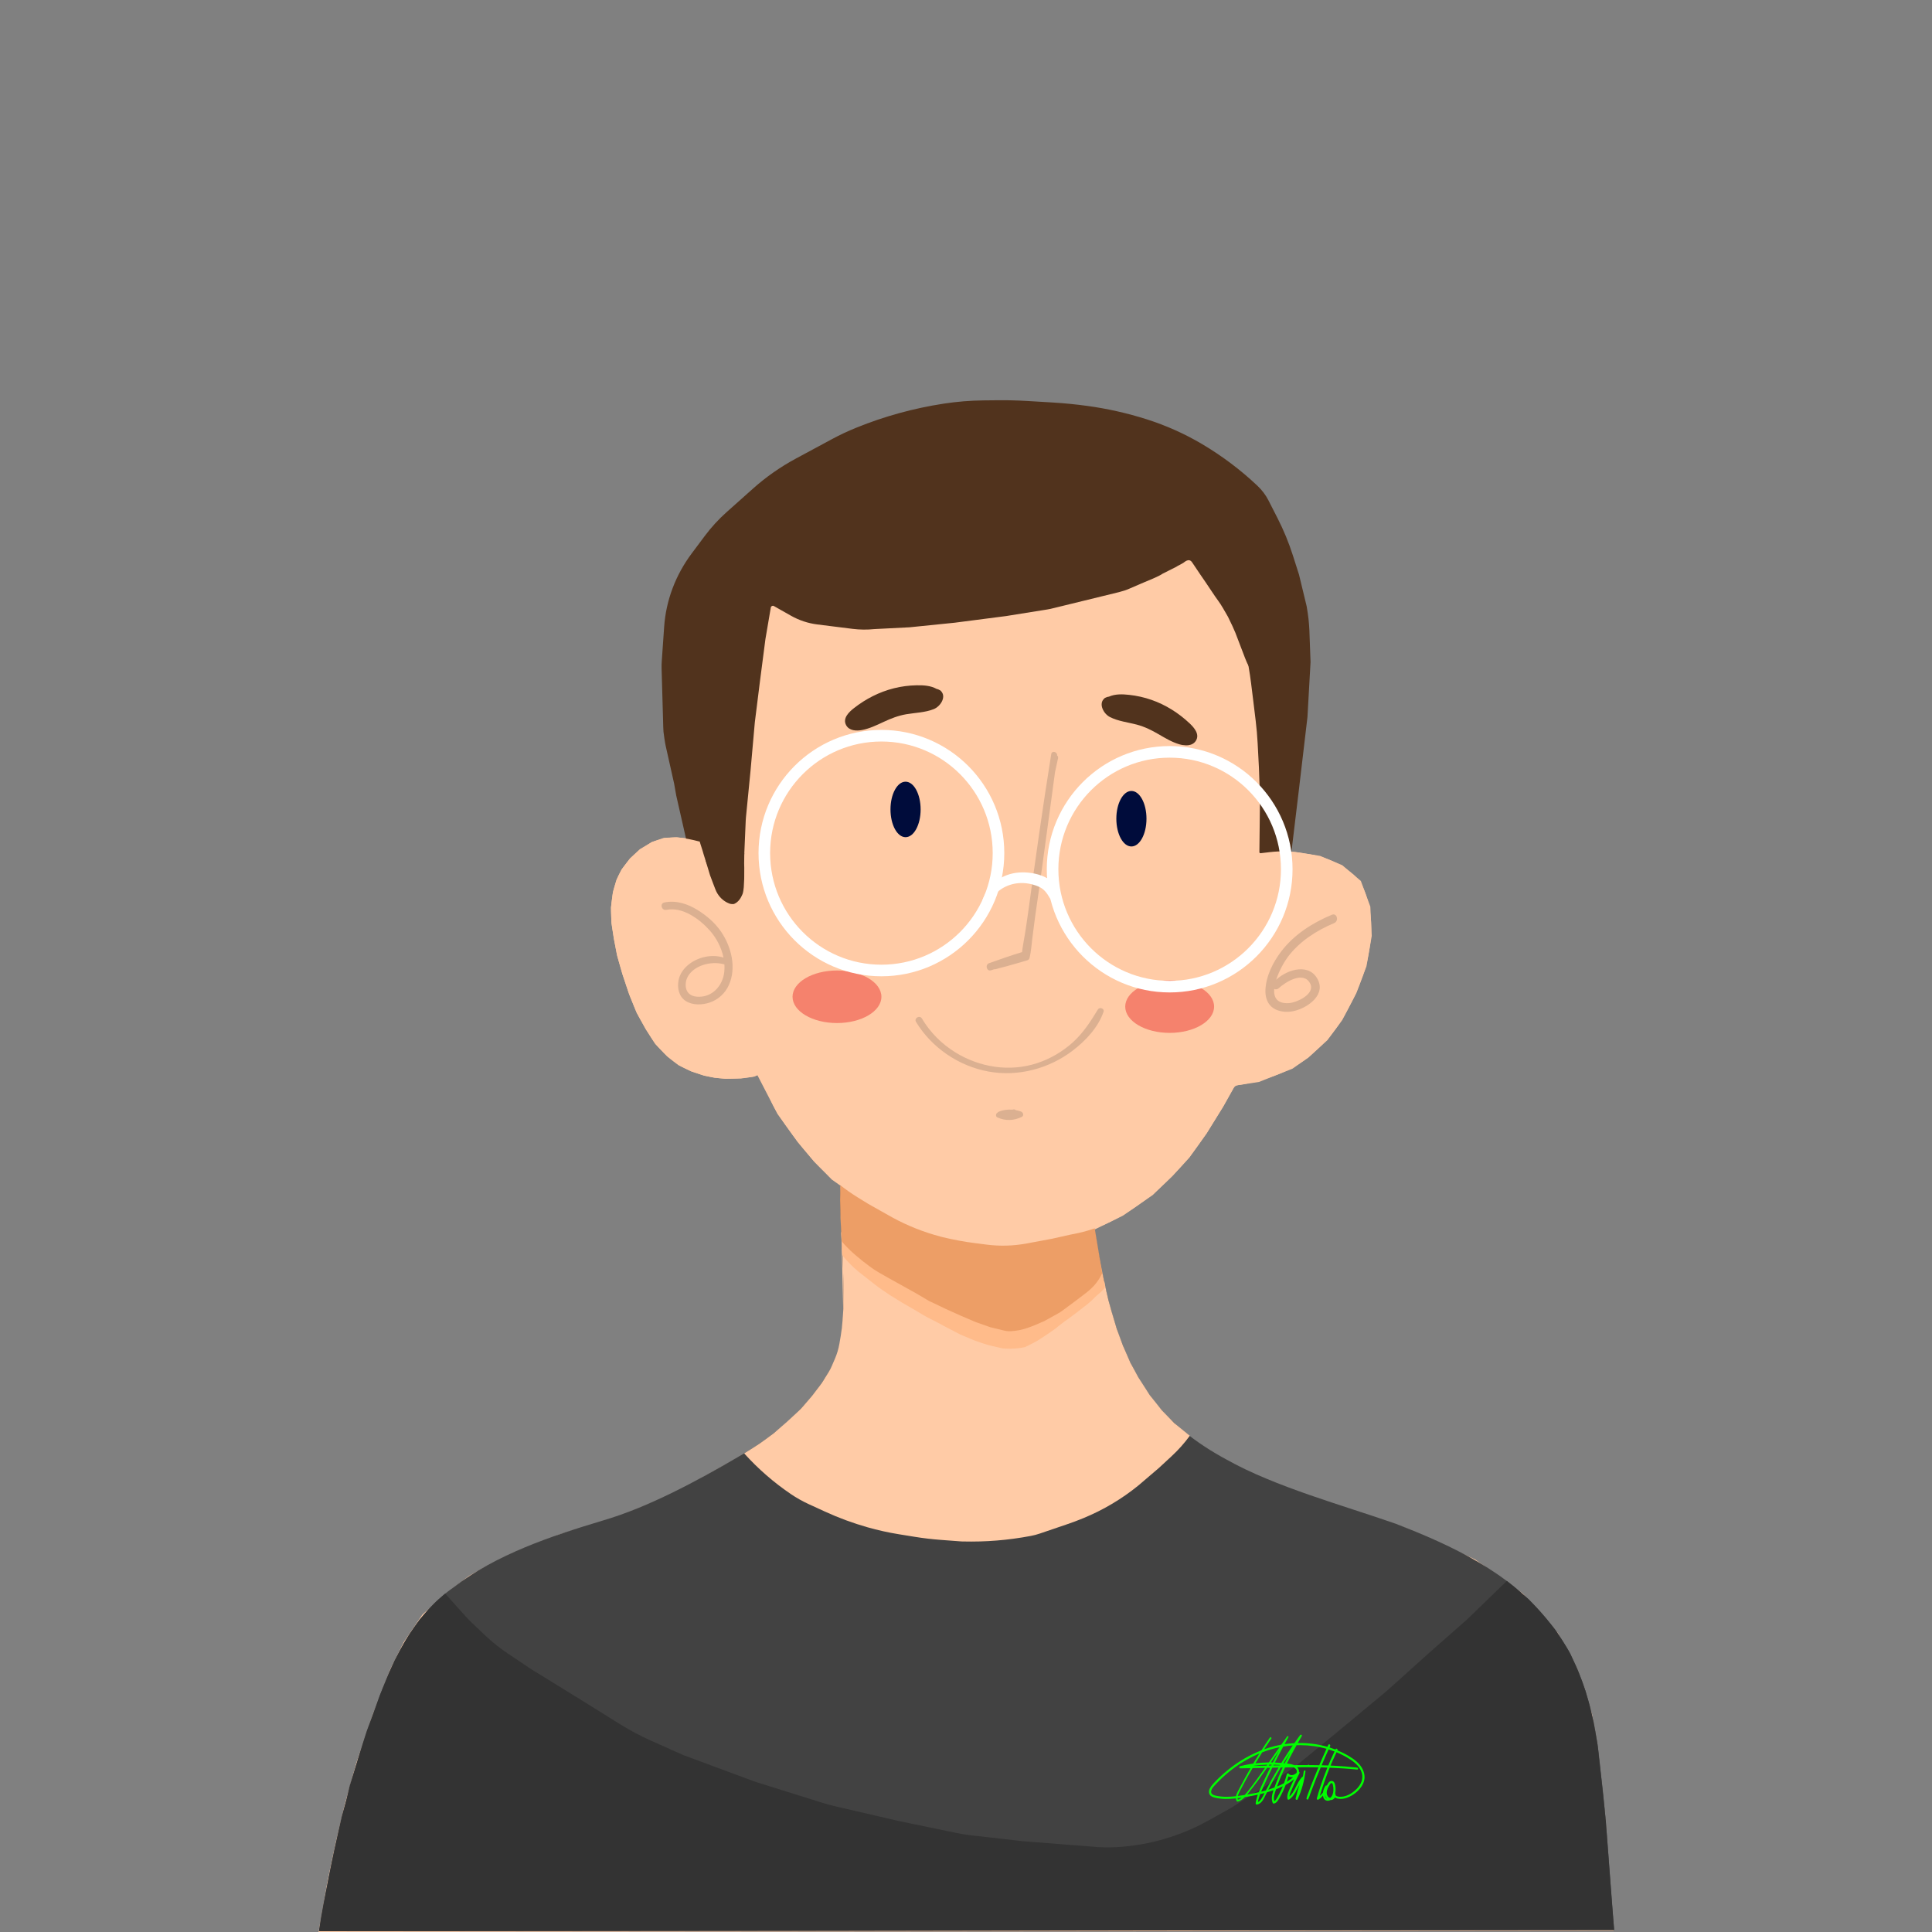 <?xml version="1.0" encoding="utf-8"?>
<!-- Generator: Adobe Adobe Illustrator 24.2.0, SVG Export Plug-In . SVG Version: 6.00 Build 0)  -->
<svg version="1.1" xmlns="http://www.w3.org/2000/svg" xmlns:xlink="http://www.w3.org/1999/xlink" x="0px" y="0px"
	 viewBox="0 0 2500 2500" style="enable-background:new 0 0 2500 2500;" xml:space="preserve">
<rect x="0" y="0" width="2500" height="2500" fill="#808080" stroke="none"/>
<style type="text/css">
	.st0{fill:#FFCBA6;}
	.st1{fill:#424242;}
	.st2{fill:#333333;}
	.st3{fill:#FF0000;}
	.st4{fill:#00FF00;}
	.st5{fill:#51331D;}
	.st6{fill:#FFBB8A;}
	.st7{fill:#ED9E66;}
	.st8{fill:#DBB091;}
	.st9{fill:#F5826D;}
	.st10{fill:#000C3B;}
	.st11{clip-path:url(#SVGID_2_);fill:#51331D;}
	.st12{clip-path:url(#SVGID_4_);fill:#51331D;}
	.st13{fill:none;stroke:#FFFFFF;stroke-width:15;stroke-miterlimit:10;}
	.st14{fill:#FFFFFF;}
</style>
<g id="Layer_1">
</g>
<g id="Body">
	<polyline class="st0" points="2088.26,2498.47 2083.27,2438.17 2077.83,2358.82 2070.57,2292.62 2066.04,2252.72 2060.15,2218.27 
		2041.56,2161.14 2016.17,2113.53 1970.83,2062.29 1908.71,2017.86 1818.63,1977.09 1727.5,1946.68 1638.57,1915.96 
		1572.37,1882.46 1536.71,1857.69 1510.33,1835.47 1491.96,1813.09 1477.83,1793.26 1462.95,1765.78 1450.62,1738.06 
		1436.19,1696.66 1427.18,1655.51 1415.75,1591.97 1305.45,1613.74 1241.48,1606.2 1181.12,1590.1 1116.58,1553.76 1087.35,1535 
		1091.21,1699.4 1089.23,1732.55 1081.86,1758.08 1064.52,1790.96 1024.77,1837.42 975.94,1874.29 870.87,1933.3 801.75,1961.8 
		724.7,1985.35 662.19,2010.19 629.01,2026.88 606.52,2039.4 572,2066.23 546.49,2089.41 522.49,2124.81 504.82,2160.51 
		482.5,2218.27 461.01,2281.56 446.15,2334.89 434.5,2383.85 423.98,2433.4 412.2,2500 	"/>
</g>
<g id="Head">
	<polygon class="st0" points="980.06,1391.22 1006,1441.33 1032.34,1477.89 1053.3,1502.8 1076.28,1526.3 1103.9,1545.67 
		1123.32,1557.67 1154.55,1575.26 1184.34,1591.55 1220.09,1600.92 1241.07,1605.99 1276.19,1610.44 1302.61,1613.91 
		1334.82,1607.88 1361.32,1602.94 1385.73,1597.49 1414.31,1592.03 1453.01,1573.07 1491.72,1546.31 1517.18,1521.63 
		1539.11,1497.87 1561.39,1466.56 1582.86,1431.87 1598.06,1404.75 1629.17,1400.02 1672.56,1382.81 1693.15,1368.3 1717.8,1345.83 
		1736.91,1319.87 1755.1,1285.09 1768.21,1250.31 1775.05,1211.08 1773.2,1173.14 1760.94,1139.93 1736.84,1119.53 1708.17,1107.52 
		1675.4,1102.31 1654.18,1101.34 1629.63,1104.22 1630.42,1032.24 1629.02,992.81 1626.62,947.16 1621.47,904.75 1616.35,863.57 
		1605.28,813.82 1592.15,765.23 1572.04,709.49 1552.2,665.82 1526.49,631.61 1490.56,601.47 1448.75,581.08 1403.68,567.25 
		1360.27,558.34 1317.32,555.03 1269.88,554.54 1219.24,560.07 1165.68,571.65 1110.15,591.03 1064.27,614.84 1018.86,644.3 
		983.78,676.37 955.15,710.85 935.43,743.29 918.9,781.73 907.08,823.85 901.53,881.84 900.06,944.64 902.64,1007.44 
		906.71,1089.44 892.08,1085.11 875.53,1083.5 859.14,1084.14 843.56,1089.61 827.81,1098.92 815.28,1110.81 804.2,1125.11 
		797.77,1138.29 793.11,1154.35 790.54,1174.28 791.18,1194.2 794.4,1214.92 798.57,1236.61 805.32,1260.23 814,1286.26 
		823.8,1310.52 835.53,1331.57 847.88,1350.92 863.33,1366.97 878.17,1378.48 894.37,1386.35 911.02,1391.8 924.81,1394.65 
		938.74,1395.88 958.99,1395.57 976.06,1393.1 	"/>
</g>
<g id="Layer_4">
	<path class="st1" d="M2088.76,2497.47c-5.48-60.68-9.79-145.36-17.68-205.85c-5.86-68.37-22.89-141.35-68.26-194.75
		c-49.15-62.2-124.96-97.48-197.35-125.35c-68.01-23.77-155.79-47.6-218.63-83c-38.16-20.55-74.4-47.97-99.53-83.67
		c-44.12-60.92-59.19-141.04-71.06-213.88l-110.29,21.77l-63.97-7.54l-50.88-13.58c-5.76-1.54-11.27-3.9-16.34-7.05
		c-22.15-13.78-70.69-38.93-86.91-50.58c0,0,0,0,0,0c-3.59,53.36,15.92,181.94-9.18,230.08c-27.17,52.33-72.84,92.63-123.73,121.28
		c-53.2,31.13-115.74,64.88-174.76,82.18c-66.05,19.79-138.53,43.88-193.5,86.66c-56.03,39.08-81.43,101.13-103.69,163.07
		c-32.3,87.5-55.42,189.79-70.31,281.73"/>
	<path class="st2" d="M576.05,2062.07C576.05,2062.07,576.05,2062.07,576.05,2062.07l26.99,30.1c2.61,2.82,5.32,5.55,8.1,8.2
		l16.41,15.59c9.22,8.76,19.17,16.72,29.74,23.8l29.94,20.03l68.15,42.06l46.99,29.29c12.85,8.01,26.25,15.13,40.08,21.3l41.68,18.6
		c0,0,0,0,0,0l93.2,34.59l85.8,26.87c6.21,1.95,12.5,3.66,18.85,5.12l81.76,18.93l73.72,15.23c9.78,2.02,19.67,3.44,29.62,4.25
		l56.7,6.51l88.06,6.86c11.38,1.16,22.84,1.4,34.27,0.71l0,0c41.2-2.48,81.31-14.2,117.37-34.27l24.9-13.87
		c3.25-1.81,6.44-3.71,9.57-5.71l66.67-42.58c5.58-3.56,10.95-7.45,16.07-11.65l50.92-41.74l62.46-51.89l56.69-50.93l48.04-42.28
		l51.06-49.49c0,0,0,0,0,0c0.01,0,7.27,5.79,9.71,7.8c2.32,1.92,9.34,7.91,9.34,7.91c0.62,0.51,8.72,7.53,9.28,8.1
		c1.87,1.9,7.33,7.72,7.33,7.72c0.55,0.54,6.09,6.6,6.6,7.17l8.94,10.18l11.22,13.95c0.85,1.05,1.64,2.15,2.36,3.3l8.93,14
		c0,0,7.09,10.97,8.69,14.58c0.42,0.95,4.44,9.85,4.86,10.8l4.38,9.48c0.72,1.64,5.38,13.81,5.96,15.5l4.16,11.93c0,0,0,0,0,0
		l5.31,18.53c0.37,1.38,4.69,19.28,4.94,20.69l5.39,30.21c0.35,1.96,1.63,15.44,1.84,17.43l2.04,17.02l3.36,31.34l3.45,32.95
		l1.84,25.02l2.78,36.87l6.11,79.33c0,0,0,0,0,0L412.7,2499c0,0,0,0,0,0l2.59-17.02l3.27-18.09l3.66-18.48l5.4-27.37l5.28-25.62
		l4.88-22.06l4.46-19.96l5.96-21.44l4.23-17.95c0,0,0,0,0,0l5.38-17.33l5.48-17.71l6-19.35l5.41-16.98l6.82-18.17l10.2-28.41
		l11.84-29.09l7.21-15.62c0,0,0,0,0,0l7.3-13.77l5.96-10.77c0,0,0,0,0,0l6.23-9.89l12.73-18.17c0,0,0,0,0,0l12-13.8c0,0,0,0,0,0
		l9.16-9.34c0,0,0,0,0,0L576.05,2062.07z"/>
	<path class="st3" d="M411.24,2481.95"/>
	<path class="st0" d="M1089.79,1605.01l1,34.44l0.8,29.24l-0.31,24.96l-0.97,14.58c-0.46,6.89-1.27,13.75-2.43,20.56l-1.68,9.82
		c-1.15,6.74-3.1,13.33-5.81,19.61l-3.98,9.23c-1.18,2.73-2.56,5.37-4.12,7.89l-6.8,10.97c-1.44,2.32-2.99,4.57-4.64,6.74
		l-9.2,12.08c-0.69,0.9-1.4,1.79-2.14,2.64l-10.34,12c-1.96,2.28-4.05,4.45-6.25,6.49l-14.28,13.27l-17.33,15.05l-10.39,7.7
		c-5.48,4.07-11.13,7.91-16.92,11.52l-11.05,6.89v0c17.91,19.87,38.15,37.5,60.27,52.53l0,0c7.43,5.05,15.27,9.47,23.44,13.21
		l20.84,9.56c17.8,8.17,36.21,14.96,55.05,20.31l0,0c13.34,3.79,26.88,6.8,40.57,9.01l20.24,3.28c11.24,1.82,22.56,3.16,33.91,4.01
		l26.89,2.02l1.66,0.04c29.56,0.7,58.12-1.52,88.17-7.2l0,0c3.81-0.72,7.56-1.71,11.22-2.95l35.78-12.18
		c6.89-2.34,13.7-4.9,20.43-7.67l0.7-0.29c25.61-10.53,49.55-24.76,71.03-42.24l0,0l26.36-22.51l16.68-15.44
		c8.63-7.99,16.47-16.8,23.41-26.29l0,0l-20.22-16.51l-15.98-16.5l-15.7-19.71l-14.72-22.9l-10.29-19l-9.69-22.21l-8.09-22.03
		l-6.42-21.53l-4.08-14.65l-2.78-11.76l-2.66-12.79L1089.79,1605.01z"/>
</g>
<g id="Layer_9">
	<path class="st4" d="M1763.2,2289.29c-3.72-7.57-10.8-12.75-17.86-16.98c-4.71-2.83-9.63-5.28-14.69-7.39
		c0.01-0.02,0.02-0.04,0.03-0.05c0.79-1.61-1.62-3.03-2.41-1.41c-0.07,0.14-0.13,0.28-0.2,0.42c-2.54-0.98-5.11-1.88-7.71-2.69
		c0.29-0.63,0.58-1.27,0.87-1.91c0.75-1.62-1.66-3.04-2.41-1.41c-0.39,0.84-0.77,1.68-1.15,2.51c-6.18-1.77-12.51-3.07-18.89-3.89
		c-6.44-0.83-12.94-1.16-19.43-1.03c1.69-3,3.4-6,5.13-8.98c0.82-1.42-1.22-2.51-2.14-1.25c-2.53,3.44-4.99,6.91-7.43,10.4
		c-4.26,0.23-8.51,0.66-12.72,1.29c1.63-3.02,3.29-6.02,4.99-8.99c0.62-1.09-0.95-1.95-1.65-0.97c-2.53,3.54-5.02,7.1-7.53,10.65
		c-2.81,0.51-5.6,1.11-8.36,1.79c-4.67,1.16-9.28,2.57-13.82,4.2c3.04-4.7,6.13-9.37,9.29-13.99c0.81-1.18-1.11-2.3-1.92-1.12
		c-3.73,5.42-7.37,10.9-10.91,16.44c-9.31,3.61-18.26,8.16-26.7,13.47c-6.84,4.3-13.36,9.11-19.53,14.33
		c-6.09,5.16-12.01,10.71-17.25,16.74c-2.39,2.75-4.85,6.42-4.3,10.25c0.56,3.9,4.13,5.64,7.59,6.47
		c8.85,2.12,18.07,1.91,27.07,0.91c0.11,1.29,0.5,2.53,1.35,3.68c0.29,0.39,0.74,0.65,1.24,0.5c3.58-1.01,6.48-3.2,9.04-5.79
		c5.48-0.87,10.95-1.89,16.36-3.09c0.16-0.04,0.32-0.07,0.48-0.11c-1.34,3.72-2.39,7.54-2.79,11.53c-0.09,0.94,0.92,1.42,1.68,1.28
		c5.87-1.04,8.67-7.23,11.02-12.01c0.63-1.28,1.27-2.55,1.91-3.83c2.86-0.84,5.69-1.76,8.49-2.77c-1.84,5.43-3.33,11.2-0.96,16.67
		c0.25,0.57,1.01,0.75,1.56,0.63c3.1-0.68,4.87-3.47,6.39-6.02c1.94-3.26,3.71-6.61,5.32-10.04c1.24-2.66,2.37-5.36,3.41-8.1
		c3.91-2.09,7.63-4.5,10.91-7.42c-1.33,2.76-2.63,5.53-3.87,8.32c-1.26,2.83-2.54,5.67-3.65,8.57c-1.08,2.8-1.76,5.73-1.04,8.71
		c0.2,0.84,1.31,1.32,2.05,0.83c7.08-4.71,9.72-12.75,13.66-19.87c-2.01,6.07-3.74,12.23-5.18,18.47c-0.34,1.47,1.85,2.58,2.55,1.08
		c5.36-11.45,8.6-23.73,10.19-36.25c0.18-1.41-2.04-1.4-2.21,0c-0.29,2.26-0.67,4.5-1.11,6.73c-0.25,0.05-0.48,0.15-0.67,0.34
		c-4.03,3.97-6.45,9.11-8.94,14.1c-2.08,4.16-4.32,8.47-7.84,11.56c0.09-1.99,0.81-3.95,1.57-5.8c1.15-2.82,2.37-5.6,3.62-8.37
		c2.45-5.43,5.05-10.79,7.79-16.08c0.43-0.83,0.03-1.61-0.62-1.92c0.02-0.38,0.02-0.77-0.03-1.16c-0.22-1.82-1.06-3.36-2.24-4.61
		c9.14-0.08,18.29-0.06,27.43,0.12c-3.42,8.18-6.73,16.4-9.89,24.68c-0.95,2.49-1.89,4.98-2.81,7.47c-0.97,2.61-2.18,5.27-2.72,8
		c-0.25,1.28,1.52,2.2,2.2,0.93c1.12-2.07,1.81-4.4,2.62-6.6c0.84-2.27,1.68-4.53,2.54-6.8c1.71-4.52,3.46-9.03,5.26-13.53
		c1.88-4.72,3.81-9.42,5.78-14.1c2.88,0.07,5.76,0.15,8.64,0.26c-3.41,8.36-6.52,16.84-9.33,25.43c-1.56,4.78-3.07,9.59-4.38,14.45
		c-0.3,1.12,0.99,2.2,2.02,1.55c2.26-1.43,4.25-3.22,5.92-5.27c0.32,2.79,1.55,5.6,4.46,6.47c1.78,0.53,3.59,0.2,5.21-0.61
		c1.05,0.06,2.13-0.15,3.18-0.71c1.11-0.59,2.07-1.52,2.71-2.61c1.15,0.76,2.52,1.27,3.79,1.49c4.04,0.72,8.19,0.15,12.01-1.28
		c7.31-2.73,14.18-8.02,18.53-14.53c2.13-3.19,3.56-6.81,3.91-10.64C1766,2296.99,1764.98,2292.92,1763.2,2289.29z M1672.87,2258.56
		c-5.12,7.44-10.06,15-14.79,22.68c-2.79-0.26-5.59-0.46-8.39-0.57c2.41-4.76,4.87-9.5,7.38-14.21c1.14-2.14,2.28-4.28,3.43-6.42
		C1664.6,2259.35,1668.73,2258.86,1672.87,2258.56z M1631.91,2318.42c0.28-0.68,0.57-1.35,0.87-2.02
		c2.49-5.69,5.08-11.34,7.73-16.96c1.9-4.03,3.85-8.04,5.83-12.03c2.71-0.06,5.42-0.11,8.13-0.17
		c-5.77,9.66-11.26,19.51-16.44,29.54C1635.99,2317.36,1633.95,2317.91,1631.91,2318.42z M1647.73,2284.58
		c0.19-0.39,0.38-0.77,0.57-1.16c2.73,0.08,5.46,0.24,8.18,0.46c-0.1,0.17-0.21,0.34-0.31,0.52
		C1653.36,2284.46,1650.54,2284.52,1647.73,2284.58z M1610.69,2322.67c-2.99,0.49-5.99,0.95-9,1.33c0.14-0.53,0.32-1.06,0.51-1.57
		c0.99-2.63,2.44-5.12,3.73-7.62c2.82-5.46,5.75-10.86,8.75-16.22c1.99-3.57,4.04-7.11,6.1-10.63c5.4-0.1,10.8-0.22,16.19-0.34
		c-6.74,9.63-13.55,19.21-20.85,28.43C1614.42,2318.21,1612.66,2320.55,1610.69,2322.67z M1638.33,2284.8
		c-5.29,0.12-10.59,0.24-15.88,0.34c0.07-0.12,0.14-0.24,0.21-0.35c5.72-0.78,11.49-1.24,17.27-1.38c-0.32,0.46-0.64,0.92-0.96,1.38
		L1638.33,2284.8z M1647.05,2280.6c-0.37-0.01-0.74-0.02-1.12-0.03c-0.48-0.01-0.96,0-1.44-0.01c2.83-4.05,5.65-8.11,8.47-12.16
		c0.8-1.15,1.6-2.3,2.41-3.45c-2.76,5.02-5.48,10.08-8.09,15.19C1647.2,2280.3,1647.13,2280.45,1647.05,2280.6z M1642.54,2283.36
		c1.04-0.01,2.08,0,3.11,0.01c-0.21,0.42-0.43,0.85-0.64,1.27c-1.14,0.03-2.28,0.05-3.42,0.08
		C1641.9,2284.27,1642.22,2283.82,1642.54,2283.36z M1660.72,2281.5c2.99-4.81,6.03-9.58,9.17-14.29c-2.57,4.78-5.05,9.6-7.44,14.47
		C1661.87,2281.62,1661.3,2281.56,1660.72,2281.5z M1655.64,2260.94c-4.59,6.53-9.17,13.08-13.73,19.63
		c-5.83,0.06-11.65,0.45-17.43,1.16c2.86-4.76,5.79-9.49,8.78-14.18c1.47-0.57,2.95-1.13,4.44-1.65
		C1643.57,2263.84,1649.56,2262.19,1655.64,2260.94z M1587.56,2325.03c-4.4,0.02-8.8-0.31-13.11-1.18c-3.11-0.63-7.65-1.6-7.23-5.71
		c0.37-3.6,3.38-6.57,5.72-9.07c2.55-2.74,5.19-5.39,7.91-7.96c5.46-5.15,11.24-9.97,17.32-14.36c9.8-7.07,20.37-13.08,31.52-17.75
		c-2.72,4.33-5.4,8.69-8.02,13.09c-1.2,0.17-2.41,0.35-3.61,0.55c-4.54,0.74-9.04,1.69-13.5,2.83c-1.52,0.39-1.21,2.76,0.37,2.74
		c4.42-0.05,8.84-0.12,13.26-0.2c-4.98,8.6-9.77,17.31-14.34,26.14c-1.46,2.81-3.8,6.52-4.53,10.14
		C1595.42,2324.73,1591.5,2325.02,1587.56,2325.03z M1601.92,2328.91c-0.34-0.67-0.49-1.37-0.54-2.09c1.88-0.23,3.77-0.47,5.65-0.74
		C1605.48,2327.28,1603.79,2328.26,1601.92,2328.91z M1613.77,2322.16c0.47-0.56,0.93-1.12,1.38-1.68
		c4.4-5.42,8.63-10.97,12.75-16.59c3.96-5.39,7.84-10.85,11.69-16.32c1.33-0.03,2.66-0.06,3.99-0.09
		c-4.4,8.84-8.64,17.76-12.67,26.77c-0.73,1.63-1.44,3.27-2.11,4.92C1623.82,2320.32,1618.79,2321.3,1613.77,2322.16z
		 M1632.62,2327.11c-1.25,2.01-2.8,3.83-4.9,4.81c0.56-3.54,1.62-6.97,2.9-10.32c1.9-0.45,3.8-0.94,5.69-1.45
		C1635.16,2322.51,1634.01,2324.89,1632.62,2327.11z M1647.71,2303.63c3.07-5.54,6.25-11.02,9.52-16.45
		c0.87-0.02,1.74-0.04,2.61-0.05c-3.98,8.48-7.61,17.11-10.74,25.96c-2.61,0.99-5.25,1.91-7.92,2.74
		C1643.3,2311.73,1645.48,2307.67,1647.71,2303.63z M1658.21,2315.51c-1.45,3.17-3.05,6.27-4.78,9.3c-1.13,1.97-2.37,4.73-4.49,5.89
		c-1.57-5.01,0.61-10.67,2.29-15.45c0.59-0.23,1.19-0.46,1.78-0.7c2.32-0.95,4.64-1.97,6.94-3.06
		C1659.39,2312.84,1658.82,2314.18,1658.21,2315.51z M1665.11,2305.54c0.78-2.29,1.52-4.6,2.16-6.94c1.6,1.01,3.55,1.36,5.53,1.08
		c0.17-0.03,0.34-0.07,0.51-0.1c-0.64,0.6-1.3,1.18-1.99,1.74C1669.38,2302.9,1667.27,2304.27,1665.11,2305.54z M1678.06,2292.2
		c0.01,0.71-0.16,1.39-0.43,2.04c-1.37,1.1-2.85,2.1-4.54,2.56c-1.83,0.49-4.2,0.22-5.39-1.42c-0.66-0.92-2.22-0.91-2.54,0.33
		c-1.02,4.01-2.25,7.97-3.68,11.85c-0.03,0.01-0.05,0.03-0.08,0.04c-2.92,1.53-5.9,2.9-8.93,4.16c1.72-4.75,3.57-9.44,5.56-14.08
		c1.53-3.56,3.13-7.1,4.78-10.6c0.42-0.01,0.84-0.02,1.25-0.02c3.28-0.06,6.56-0.1,9.84-0.14
		C1676.12,2287.95,1678.01,2289.62,1678.06,2292.2z M1697.2,2284.06c-1.14-0.01-2.29-0.01-3.43-0.02c0.03-0.32-0.15-0.67-0.57-0.67
		c-0.42,0-0.6,0.35-0.57,0.67c-6.03-0.02-12.07,0-18.1,0.07c-0.36-0.16-0.73-0.3-1.09-0.43c-2.59-0.89-5.39-1.35-8.18-1.69
		c2.85-5.82,5.85-11.57,8.95-17.26c1.17-2.15,2.37-4.29,3.56-6.43c1.57-0.05,3.15-0.09,4.72-0.08c11.48,0.03,22.96,1.58,34.01,4.7
		c-3.21,7.05-6.34,14.15-9.35,21.29C1703.83,2284.14,1700.52,2284.09,1697.2,2284.06z M1710.14,2284.28
		c1.42-3.35,2.86-6.69,4.32-10.01c1.55-3.53,3.14-7.04,4.74-10.54c2.59,0.8,5.14,1.69,7.67,2.66c-2.86,5.98-5.57,12.03-8.12,18.15
		C1715.88,2284.43,1713.01,2284.35,1710.14,2284.28z M1725.43,2316.69c-0.11,3.34-1.28,7.83-4.26,9.81
		c-1.27-0.25-2.42-1.19-3.15-2.31c-3.05-4.7,0.04-10.96,2.78-15.08c0.49-0.73,1.35-1.97,2.37-1.84c1.06,0.13,1.41,1.6,1.62,2.46
		C1725.32,2311.99,1725.5,2314.38,1725.43,2316.69z M1714.41,2322.83c0.31,1.12,0.78,2.2,1.49,3.18c0.36,0.5,0.77,0.96,1.22,1.37
		C1715.29,2326.87,1714.59,2324.79,1714.41,2322.83z M1755.69,2314.68c-5.18,5.27-12.43,9.98-20,10.34c-1.79,0.09-3.73,0-5.43-0.62
		c-0.63-0.23-1.43-0.64-2-1.19c0.03-0.85-0.15-1.7-0.59-2.5c0.25-1.09,0.4-2.2,0.47-3.31c0.2-3.08,0.06-6.75-1.07-9.66
		c-0.54-1.4-1.49-2.71-3.01-3.12c-1.61-0.43-3.16,0.28-4.29,1.4c-1.26,1.24-2.08,2.89-2.89,4.44c-0.49-0.29-1.18-0.24-1.6,0.37
		c-1.79,2.53-2.93,5.51-3.34,8.59c-0.11,0.17-0.22,0.34-0.34,0.5c-1.11,1.52-2.42,2.89-3.85,4.12c3.78-12.4,7.98-24.63,12.86-36.63
		c0.76,0.03,1.53,0.05,2.29,0.09c11.08,0.48,22.21,1.15,33.24,2.33c1.62,0.17,1.61-2.36,0-2.54c-9.84-1.06-19.66-1.93-29.54-2.42
		c-1.63-0.08-3.25-0.15-4.88-0.21c0.88-2.11,1.78-4.22,2.71-6.32c1.62-3.67,3.32-7.31,5.05-10.92c6.43,2.66,12.65,5.92,18.44,9.79
		c6.46,4.32,12.56,10.05,14.49,17.85C1764.22,2302.48,1760.83,2309.45,1755.69,2314.68z"/>
</g>
<g id="Layer_7">
	<g>
		<path class="st5" d="M1096.58,1437.63l-9.52-10.1l-11.49-9.14l-7.3-6.36l-15.15-14.49c-0.81-0.81-1.59-1.66-2.33-2.54
			l-15.85-20.91l-13.72-17.38l-9.89-16.89l-5.6-12.23l-11.72-19.83l-15.03-56.32l-12.49-46.68l-11.74-53.88l-9.74-35.3l-11.24-47.14
			l-12.49-34.37l-4.72-44.69l-3.25-52.62l-0.5-52.62l2.5-49.12l2.3-27.04l3.3-17.82l4.95-18.84l6.24-17.4l10.13-23.47l16.55-27.89
			l17.76-22.64l21.93-22.64l21.93-18.76l23.66-16.27l36.22-21.13l40.05-17.15l33.52-12.97l36.9-9.41l40.67-7.87l30.93-2.63
			l29.04-1.54l36.83,1.32l30.93,3.07l31.4,5.71l31.63,8.12l30.22,9.66l26.91,12.51l21.25,12.73l26.17,24.12l16.11,20.8l12.75,22.36
			l16.83,35.56l11.78,32.43l12.27,39.58l12.27,49.2l5.77,41.82l3.85,32.43l2.89,38.46l2.4,27.51l-0.96,44.73v35.33l-3.68,48.43
			l-4.53,38.45l-6.94,50.85l-5.6,46.38l-4.8,42.41l-9.5,46.67l-25.52,37.74l-23.3,36.66l-29.09,28l-30.22,30.28l-37.94,23.44
			l-27.59,11.59l15.06-0.96c22.82-1.45,45.09-7.14,65.51-16.73l0,0c5.32-2.5,10.39-5.43,15.14-8.77l20.07-14.07
			c4.03-2.82,7.87-5.86,11.52-9.1l18.55-16.45l24.59-23.67l16.24-16.34c4.78-4.81,9.24-9.88,13.36-15.2l7.45-9.61
			c2.92-3.76,5.64-7.65,8.16-11.66l8.43-13.39c3.18-5.06,6.1-10.25,8.74-15.58l5.44-10.98l15.04-51.09l6.05-50.08l7.84-56.09
			l-27.8,8.7l16.3-42.49l11.11-92.42l11.08-94.15l3.99-71.07v0c-1.69-39.5-0.72-47.52-5.03-72.21l-9.85-40.77l-7.98-25.02
			c-5.27-16.54-11.92-32.67-19.87-48.25l-11.64-22.8c-3.58-7.01-8.39-13.42-14.24-18.96h0c-21.61-20.48-45.66-38.61-71.69-54.03h0
			c-22.5-13.34-46.64-24.13-71.89-32.15l0,0c-24.8-7.87-50.32-13.64-76.25-17.21h0c-15.2-2.1-30.49-3.6-45.82-4.51l-32.73-1.94
			c-12.63-0.75-25.29-1.06-37.95-0.93l-18.08,0.19c-17.26,0.18-34.47,1.57-51.5,4.18h0c-38.89,5.95-76.84,16.37-112.96,31.03
			l-0.85,0.35c-10.55,4.28-20.83,9.12-30.79,14.48l-46.62,25.11c-20.13,10.84-38.79,23.88-55.58,38.86l-34.15,30.45
			c-10.45,9.32-19.88,19.58-28.15,30.64l-17.14,22.92c-20.96,28.02-33.29,60.84-35.66,94.91l-3.11,44.7
			c-0.22,3.18-0.29,6.36-0.2,9.54l1.97,69.46c0.09,3.32,0.17,9,0.47,12.01s1.79,13.62,2.77,18.06l11,49.16l2.73,15.44l23.1,101.67
			l15.54,62.12l2.36,55.15l10.87,45.39l1.15,14.33l39.97,51.63c1.56,1.99,3.25,3.9,5.05,5.71l20.01,20.09
			c2.82,2.83,5.92,5.42,9.25,7.73l10.67,7.72c1.49,1.08,3.04,2.08,4.65,3.01l12.18,7.06c1.73,1,3.51,1.91,5.35,2.73l26.88,11.97"/>
		<polyline class="st5" points="1620.2,1047.94 1618.55,1043.8 1615.01,1036.12 1614,1021.02 1613.74,1000.73 1613.74,979.5 
			1612.47,960.63 1612.47,953.08 1611.97,943.41 1610.7,925.01 1610.95,904.49 1610.45,885.15 1608.42,859.67 1607.4,841.98 
			1605.88,832.3 1608.42,824.76 1615.01,833.25 1621.86,862.03 1624.65,877.12 1627.44,891.99 1630.99,913.69 1630.74,937.75 
			1629.22,963.46 1630.74,1020.55 1627.44,1042.25 1624.36,1050.26 1621.63,1050.52 1620.37,1048.37 		"/>
	</g>
	<path class="st5" d="M916.11,1124.64"/>
</g>
<g id="Layer_6">
	<path class="st6" d="M1088.36,1594.54l1.45,28.17c0.05,0.97,0.42,1.91,1.04,2.65l1.34,1.59c5.29,6.3,11.11,12.14,17.41,17.45
		l1.67,1.41l13.31,10.47l8.26,6.44c3.08,2.4,6.23,4.69,9.47,6.88l9.33,6.32l15.93,9.82l15.49,8.95l11.21,6.72
		c1.9,1.14,3.83,2.21,5.79,3.22l15.97,8.21c1.51,0.91,3.05,1.77,4.62,2.58l21.76,11.34l18.11,7.64l10.89,3.77
		c4.08,1.41,8.23,2.6,12.44,3.56l13.76,3.14l4.02,0.21c8.2,0.44,16.42-0.18,24.46-1.85l0,0l0,0c2.51-1.09,7.37-3.54,11.05-5.42
		c3.09-1.58,6.08-3.33,8.98-5.25l9.46-6.26l10.42-7.24l4.53-3.75c1.94-1.61,3.94-3.14,5.99-4.6l5.21-3.7l12.22-9.16l9.6-7.42l0,0
		c4.79-3.63,9.3-7.62,13.49-11.94l0.48-0.49l7.64-6.76l2.81-2.81c1.51-1.51,2.16-3.68,1.74-5.78l-6.51-31.77L1088.36,1594.54z"/>
	<path class="st7" d="M1087.63,1522.91l-0.52,30.1l0.52,24.39l1.04,17.64l0.44,9.6c0.05,1.17,0.52,2.29,1.31,3.15l2.75,3.01
		c4.78,5.22,9.92,10.11,15.38,14.61l8.15,6.72l8.44,6.45c3.88,2.96,7.96,5.66,12.2,8.08l12.31,7.01l35.03,19.46l17.64,10.38
		l21.8,10.38l18.42,8.3l19.98,8.56l19.2,6.75l17.12,4.13c4.43,1.01,5.94,1.01,8.95,0.9l0,0c15.05-0.55,27.79-6.07,42.58-12.68h0.25
		l18.13-10.03c2.11-1.17,4.14-2.47,6.07-3.9l15.9-11.79l15.07-11.45l3.57-3c7.21-6.05,12.98-13.65,16.88-22.22v0l-11.16-66.95
		L1087.63,1522.91z"/>
	<path class="st0" d="M1774.19,1193.47L1774.19,1193.47c-0.66-13.48-3.37-26.78-8.04-39.43v0c-3.18-7.23-3.34-9.09-8.74-15.85
		c-1.34-1.67-6.04-7.02-7.95-7.97c-8.37-7.08-17.77-12.84-27.88-17.07v0c-8.91-3.73-18.23-6.39-27.77-7.9l-8.04-1.28
		c-7.32-1.16-14.69-1.89-22.1-2.18c-6.74-0.26-13.49,0.03-20.19,0.82l-12.27,1.44c-0.84,0.1-1.58-0.56-1.57-1.41l0.77-70.38
		l-1.4-39.43l-1.63-31.06c-0.51-9.73-1.36-19.44-2.53-29.11l-3.39-27.9l-2.58-20.75c-1.69-13.62-4.03-27.14-7.02-40.54l-6.6-29.65
		l-8.81-32.59c-2.88-10.67-6.2-21.21-9.95-31.6l-8.56-23.74c-3.94-10.93-8.33-21.7-13.13-32.28l-7.42-16.33
		c-3.46-7.61-7.74-14.82-12.76-21.51c-12.06-16.05-25.92-30.67-41.3-43.57v0c-8.49-7.12-17.83-13.18-27.79-18.04h0
		c-17.84-8.7-36.34-16-55.31-21.82h0c-11.03-3.38-22.22-6.24-33.52-8.56l-5.51-1.13c-13.94-2.86-28.05-4.85-42.25-5.94l-7.57-0.58
		c-9.38-0.72-18.78-1.13-28.18-1.23l-8.55-0.09c-16.51-0.17-33.01,0.64-49.42,2.43l-6.32,0.69c-13.11,1.43-26.14,3.54-39.04,6.33
		l-15.28,3.3c-12.6,2.72-25.03,6.22-37.2,10.47l-13.27,4.63c-15.97,5.57-31.51,12.28-46.52,20.07l-9.08,4.71
		c-9.5,4.93-18.76,10.32-27.74,16.14l-9.93,6.44c-14.65,9.5-28.49,20.2-41.37,31.98l-2.37,2.17c-8.88,8.12-17.2,16.84-24.89,26.1
		l-3.73,4.49c-8.89,10.71-16.99,22.06-24.22,33.96l0,0c-5.9,9.7-11.11,19.8-15.59,30.23l-4.6,10.7c-3.46,8.04-6.38,16.31-8.75,24.74
		l-3.39,12.08c-3.24,11.55-5.45,23.38-6.59,35.32l-3.83,40.04l-1.15,48.96c-0.22,9.22-0.14,18.45,0.24,27.66l2.02,48.97l4.81,79.76
		c-0.42,1.25-1.73,1.94-2.99,1.6c-9.06-2.39-18.25-4.26-27.57-5.16l-1.36-0.13c-9.64,0-19.21,1.63-28.31,4.82l-3.66,1.28l-0.88,0.52
		c-9.88,5.85-19.07,12.79-27.4,20.69l-5.75,7.41c-3.55,4.58-6.62,9.51-9.16,14.72l-0.2,0.41c-1.6,3.28-2.92,6.7-3.94,10.21
		l-1.88,6.47c-0.83,2.87-1.44,5.81-1.83,8.78l-1.27,9.84c-0.48,3.74-0.66,7.51-0.54,11.28l0.3,9.24c0.11,3.35,0.42,6.68,0.93,9.99
		l2.44,15.76l3.51,18.22c0.45,2.31,0.99,4.61,1.64,6.87l5.78,20.22l7.92,23.75c0.51,1.52,1.06,3.02,1.66,4.51l6.52,16.13
		c1.59,3.93,3.42,7.76,5.48,11.46l8.63,15.49l7.89,12.36c2.97,4.65,6.39,9,10.22,12.97l5.7,5.93c2.65,2.76,5.51,5.32,8.53,7.67
		l4.19,3.25c4.06,3.15,8.44,5.87,13.06,8.11l4.45,2.16c3.2,1.56,6.5,2.89,9.88,4l11.58,3.79l7.47,1.54
		c4.21,0.87,8.46,1.49,12.74,1.87l7.5,0.66l7.42-0.11c8.54-0.13,17.07-0.81,25.52-2.03h0c2.9-0.42,5.72-1.27,8.37-2.52l2.21-0.55
		c1.03-0.26,2.08,0.29,2.47,1.27l10.83,27.55c2.15,5.47,4.67,10.78,7.59,15.87c3.86,6.71,8.06,13.21,12.58,19.49l11.38,15.8
		c3.47,4.82,7.13,9.51,10.95,14.06l15.21,18.09l4.07,4.17c12.58,12.86,26.32,24.53,41.04,34.86l0,0c3.65,2.56,7.38,5.02,11.18,7.37
		l13.73,8.48l31.23,17.59c19.78,10.82,40.82,19.18,62.63,24.89l2.9,0.76c13.98,3.38,28.14,5.98,42.4,7.79l13.7,1.74
		c17.5,2.3,35.25,1.81,52.6-1.44l6.02-1.13l26.5-4.94l24.42-5.46l3.92-0.75c16.36-3.12,32.24-8.42,47.2-15.75l0,0
		c10.76-5.27,21.11-11.34,30.96-18.15l3.53-2.44c13.56-9.37,26.32-19.85,38.15-31.32l7.68-7.44l9.81-10.63
		c8.08-8.75,15.59-18,22.49-27.7l11.91-16.74l21.47-34.69l13.3-23.73c1.21-2.16,3.36-3.61,5.8-3.98c18.1-2.75,35.83-7.55,52.84-14.3
		h0c11.8-4.68,23-10.74,33.37-18.04l4.98-3.51l11.54-10.52c8.72-7.95,16.63-16.74,23.63-26.24l0.29-0.39
		c5.53-7.52,10.48-15.45,14.81-23.72l6.12-11.7c3.71-7.09,6.98-14.4,9.8-21.88l3.83-10.16c3.35-8.9,5.86-18.09,7.5-27.46l1.36-7.78
		C1774.03,1216.91,1774.76,1205.18,1774.19,1193.47z"/>
	<path class="st8" d="M933.35,1206.01c-7.83-11.63-18.65-20.97-30.51-28.34c-12.98-8.07-27.91-13.06-43.21-9.86
		c-6.23,1.3-3.58,10.76,2.63,9.52c21.04-4.21,42.94,11.87,56.2,26.73c8.53,9.56,15.09,22.05,17.76,35.05
		c-14.58-4.73-32.09-0.87-44.07,8.16c-7.02,5.29-12.57,12.68-14.16,21.48c-1.8,9.96,0.49,20.9,9.5,26.62
		c8.88,5.64,21.36,5.16,30.97,1.87c11.03-3.78,19.9-11.97,24.69-22.59C953.15,1252.43,946.48,1225.5,933.35,1206.01z
		 M937.19,1257.81c-2.09,18.39-16.36,33.63-35.78,31.87c-8.97-0.82-14.2-6.26-14.17-15.31c0.02-6.9,3.25-12.99,8.29-17.59
		c10.7-9.76,28.02-12.76,41.88-8.85C937.62,1251.24,937.56,1254.55,937.19,1257.81z"/>
	<path class="st8" d="M1723.42,1183.7c-25.22,10.58-48.67,25.43-65.47,47.39c-10.71,14.01-19.78,32.01-20.49,49.94
		c-0.3,7.63,1.59,15.67,7.25,21.12c6.69,6.44,17.18,7.97,26.05,6.77c17.3-2.34,44.25-19.04,35.18-39.84
		c-10.19-23.38-39.19-15.5-54.56-1.33c3.78-11.74,10.74-23.77,15.27-29.76c15.1-19.97,36.9-33.93,59.75-43.51
		C1732.93,1191.74,1730.06,1180.92,1723.42,1183.7z M1654.42,1278.94c9.08-8.33,32.25-22.97,40.9-6.31
		c7.13,13.72-17.8,25.02-28.09,25.46c-15.05,0.64-19.31-7.63-18.42-18.41C1650.6,1280.47,1652.8,1280.43,1654.42,1278.94z"/>
	<path class="st8" d="M1367.92,977.66c0.04-0.29,0.07-0.58,0.11-0.86h-0.1c-0.3-4.19-6.89-5.66-7.63-1.05
		c-10.92,67.93-20.47,136.16-29.79,204.33c-1.3,9.55-2.76,19.08-4.27,28.6c-1.22,7.74-2.86,15.56-3.72,23.39
		c-0.22,0.04-0.45,0.08-0.68,0.15c-14.07,4.22-27.94,9.26-41.82,14.07c-5.78,2.01-3.32,11.22,2.55,9.23
		c1.33-0.45,2.67-0.9,4.01-1.35c0.47,0.1,1,0.1,1.57-0.05c9.64-2.43,19.23-5.07,28.77-7.86c0.12-0.03,0.22-0.08,0.33-0.13
		c4.14-1.19,8.26-2.49,12.4-3.59c-0.01-0.02-0.02-0.05-0.03-0.07c1.3-0.42,2.08-1.35,2.41-2.41c0.14-0.3,0.26-0.61,0.34-0.96
		c1.91-8.19,2.46-16.77,3.49-25.12c1.06-8.57,2.14-17.14,3.31-25.7c2.38-17.36,5-34.69,7.4-52.05
		c4.71-33.97,9.21-67.96,13.89-101.93c1.6-11.64,3.18-23.29,4.7-34.95c1.39-6.11,2.63-12.27,3.99-18.37
		C1369.48,979.53,1368.87,978.37,1367.92,977.66z"/>
	<ellipse class="st9" cx="1083.04" cy="1289.82" rx="57.5" ry="34"/>
	<ellipse class="st9" cx="1513.54" cy="1302.55" rx="57.5" ry="34"/>
	<path class="st8" d="M1420.64,1306.3c-9.45,15.58-18.93,30.34-32.58,42.65c-13.32,12.01-29.3,21.3-46.36,26.86
		c-35.3,11.5-73.93,5.39-105.33-13.95c-17.77-10.95-32.75-25.96-43.41-43.91c-2.9-4.88-10.59-0.41-7.62,4.45
		c20.41,33.47,55.42,57.28,94.01,64.21c38.11,6.85,77.87-3.64,108.57-27.03c16.87-12.86,32.91-29.83,40.03-50.19
		C1429.48,1305.01,1422.93,1302.52,1420.64,1306.3z"/>
	<ellipse class="st10" cx="1171.79" cy="1047.41" rx="19.5" ry="35.91"/>
	<ellipse class="st10" cx="1464.04" cy="1059.41" rx="19.5" ry="35.91"/>
	<path class="st8" d="M1321.25,1438.36c-2.23-0.83-4.59-1.47-7.02-1.91c-0.69-0.7-1.7-1.1-2.93-0.84c-0.46,0.1-0.93,0.2-1.39,0.29
		c-6.14-0.47-12.43,0.36-17.83,2.82c-0.68,0.31-1.14,0.73-1.43,1.21c-2.2,1.01-2.55,4.84-0.18,5.94c10.39,4.81,21.45,4.38,31.68-0.6
		C1325.34,1443.71,1324.02,1439.39,1321.25,1438.36z"/>
	<g>
		<g>
			<defs>
				<rect id="SVGID_1_" x="1093.47" y="886.72" width="127.03" height="58.55"/>
			</defs>
			<clipPath id="SVGID_2_">
				<use xlink:href="#SVGID_1_"  style="overflow:visible;"/>
			</clipPath>
			<path class="st11" d="M1218.71,895.58C1218.71,895.58,1218.71,895.58,1218.71,895.58c-0.01-0.01-0.01-0.02-0.02-0.02
				c0-0.01-0.01-0.01-0.01-0.02c0,0,0,0,0,0c-0.01-0.02-0.07-0.09-0.08-0.1c-0.01-0.01,0.03,0.03,0.02,0.01c0,0,0,0,0,0.01
				c0,0,0,0,0-0.01c-0.08-0.1-0.16-0.19-0.23-0.29c-0.08-0.11-0.15-0.21-0.23-0.32c-0.03-0.02-0.04-0.06-0.07-0.09
				c0,0-0.01-0.01-0.01-0.01c-0.02-0.01-0.04-0.02-0.05-0.03c-0.03-0.03-0.04-0.07-0.06-0.11c-0.01,0-0.01,0-0.02,0
				c-0.36-0.45-0.75-0.96-0.88-0.99l0,0c-0.83-0.64-3.78-2.01-5.06-2.16c-7.93-4.39-17.1-4.86-26.05-4.69
				c-9.85,0.19-19.71,1.47-29.27,3.87c-18.94,4.75-36.42,13.71-51.75,25.74c-6.4,5.03-14.87,13.04-10.07,21.98
				c3.97,7.38,13.52,7.67,20.73,6.27c9.63-1.87,18.64-6.21,27.47-10.33c9.74-4.55,19.29-8.33,29.94-10.11
				c11.63-1.95,24.06-2.16,35.13-6.53C1216.9,914.18,1223.92,902.7,1218.71,895.58z"/>
			<path class="st11" d="M1211.73,891.43c-0.01,0-0.03,0-0.04,0C1211.66,891.4,1211.68,891.41,1211.73,891.43z"/>
		</g>
		<g>
			<defs>
				
					<rect id="SVGID_3_" x="1458.22" y="867.38" transform="matrix(0.09 -0.996 0.996 0.09 426.502 2328.574)" width="58.55" height="127.03"/>
			</defs>
			<clipPath id="SVGID_4_">
				<use xlink:href="#SVGID_3_"  style="overflow:visible;"/>
			</clipPath>
			<path class="st12" d="M1427.85,905.01C1427.86,905.01,1427.86,905.01,1427.85,905.01c0.01-0.01,0.01-0.02,0.02-0.02
				c0-0.01,0.01-0.01,0.01-0.02c0,0,0,0,0,0c0.01-0.02,0.08-0.08,0.08-0.1c0.01-0.01-0.03,0.02-0.02,0.01c0,0,0,0,0,0.01
				c0,0,0,0,0-0.01c0.09-0.09,0.18-0.18,0.26-0.27c0.09-0.1,0.17-0.2,0.26-0.29c0.03-0.02,0.05-0.06,0.07-0.08
				c0,0,0.01-0.01,0.01-0.01c0.02-0.01,0.04-0.01,0.05-0.03c0.03-0.03,0.04-0.07,0.07-0.11c0.01,0,0.01,0,0.02,0
				c0.39-0.42,0.83-0.88,0.96-0.91l0,0c0.88-0.57,3.94-1.67,5.23-1.7c8.3-3.66,17.47-3.3,26.37-2.33c9.79,1.07,19.5,3.24,28.8,6.49
				c18.43,6.43,35.04,16.94,49.22,30.3c5.93,5.58,13.64,14.33,8.05,22.8c-4.61,7-14.16,6.42-21.21,4.38
				c-9.42-2.73-18.01-7.86-26.42-12.76c-9.29-5.41-18.46-10.03-28.91-12.77c-11.4-2.98-23.76-4.32-34.4-9.67
				C1427.98,923.7,1422.03,911.63,1427.85,905.01z"/>
			<path class="st12" d="M1435.18,901.5c0.01,0,0.03,0,0.04,0C1435.25,901.49,1435.23,901.49,1435.18,901.5z"/>
		</g>
	</g>
	<ellipse class="st13" cx="1140.54" cy="1103.91" rx="151.51" ry="151.9"/>
	<ellipse class="st13" cx="1513.54" cy="1124.81" rx="151.51" ry="151.9"/>
	<path class="st14" d="M1371.31,1158.87c-3.13-23.76-32.78-31.39-53.01-29.82c-21.3,1.65-39.17,14.61-46.61,34.71
		c-2.42,6.54,7.81,9.13,10.34,2.85c5.79-14.32,21.44-22.71,36.27-23.84c8.52-0.65,17.23,0.94,25.1,4.25
		c7.66,3.22,11.16,8.36,15.19,15.28C1361.74,1167.72,1372.23,1165.89,1371.31,1158.87z"/>
	<path class="st3" d="M1443.69,1606.21"/>
</g>
<g id="Layer_8">
	<g>
		<path class="st5" d="M906.67,1093.12l2.48,7.76c1.3,4.63,4.53,15.71,7.07,20.07l1.05,1.8c5.32,9.14,15.31,14.54,25.87,13.99h1h-1
			c9.9-2.77,15.3-13.31,18.21-23.03l0.66-2.2c0.62-2.09,0.99-4.24,1.08-6.42l1.88-43.5c0.06-1.33,0.15-2.65,0.28-3.98l5.9-59.97
			l5.59-62.97l6.6-52.81l7.11-54.84l6.97-40.92c0.31-1.83,2.35-2.8,3.97-1.89l22.17,12.55c10.5,5.94,22.07,9.77,34.04,11.27
			l45.83,5.73c8.99,1.12,18.68,1.25,27.99,0.27l45.59-2.32l58.46-5.94l66.48-8.6l53.05-8.49c2.84-0.45,5.66-1.06,8.44-1.8
			l84.62-20.69c4.6-1.13,9.11-2.63,13.46-4.51l18.34-7.9c5.56-2.4,19.83-7.92,24.71-11.51l17.41-8.75c0.95-0.7,3.5-2.15,4.42-2.51
			l4.81-2.68c0.96-0.33,7.14-7.28,11.56-0.38c4.21,6.57,17.27,25.48,17.27,25.48c4.22,6.13,11.97,18.16,16.1,23.67
			c4.45,5.93,8.83,14.11,12.87,21.05l5.73,11.92c0.7,1.81,3.17,7.01,3.87,8.82c2.49,6.48,8.94,23.43,12.36,32.33
			c2.57,6.69,7.13,17.14,7.97,10.4c0.74-5.93-5.18-34.09-5.18-34.09l-6.88-37.83l-13.18-40.69l-12.61-36.11l-16.05-42.41
			l-13.76-32.67l-26.36-25.22l-42.98-36.11l-26.94-13.76l-59.03-9.74l-62.47-12.61l-79.09,4.59l-70.5,1.72l-76.8,29.23l-78.52,41.27
			l-63.62,53.87l-53.3,84.82l-17.19,70.5l-5.73,63.62l1.72,62.47l1.72,63.04l11.43,65.83
			C904.3,1085.37,905.33,1089.3,906.67,1093.12z"/>
		<path class="st5" d="M1528.9,723.52"/>
		<path class="st5" d="M1614.41,875.09"/>
		<path class="st5" d="M912.68,1112.36l6.09,20.14l3.66,9.76l3.3,8.62c2.78,7.26,8.04,13.37,14.95,16.93
			c2.17,1.11,3.77,1.75,5.66,1.98c1.27,0.15,2.98,0.2,3.94-0.23l0,0v-0.05c5.3-2.36,8.43-7.42,10.57-12.62l0,0
			c0.8-1.93,1.46-6.68,1.58-8.77l0.56-10.75c0.07-1.17,0.08-2.35,0.04-3.52l0.04-10.94l-0.12-5.9c-0.02-1.01,0.18-13.18,0.18-13.18"
			/>
		<path class="st5" d="M911.95,1084.27"/>
	</g>
</g>
</svg>
